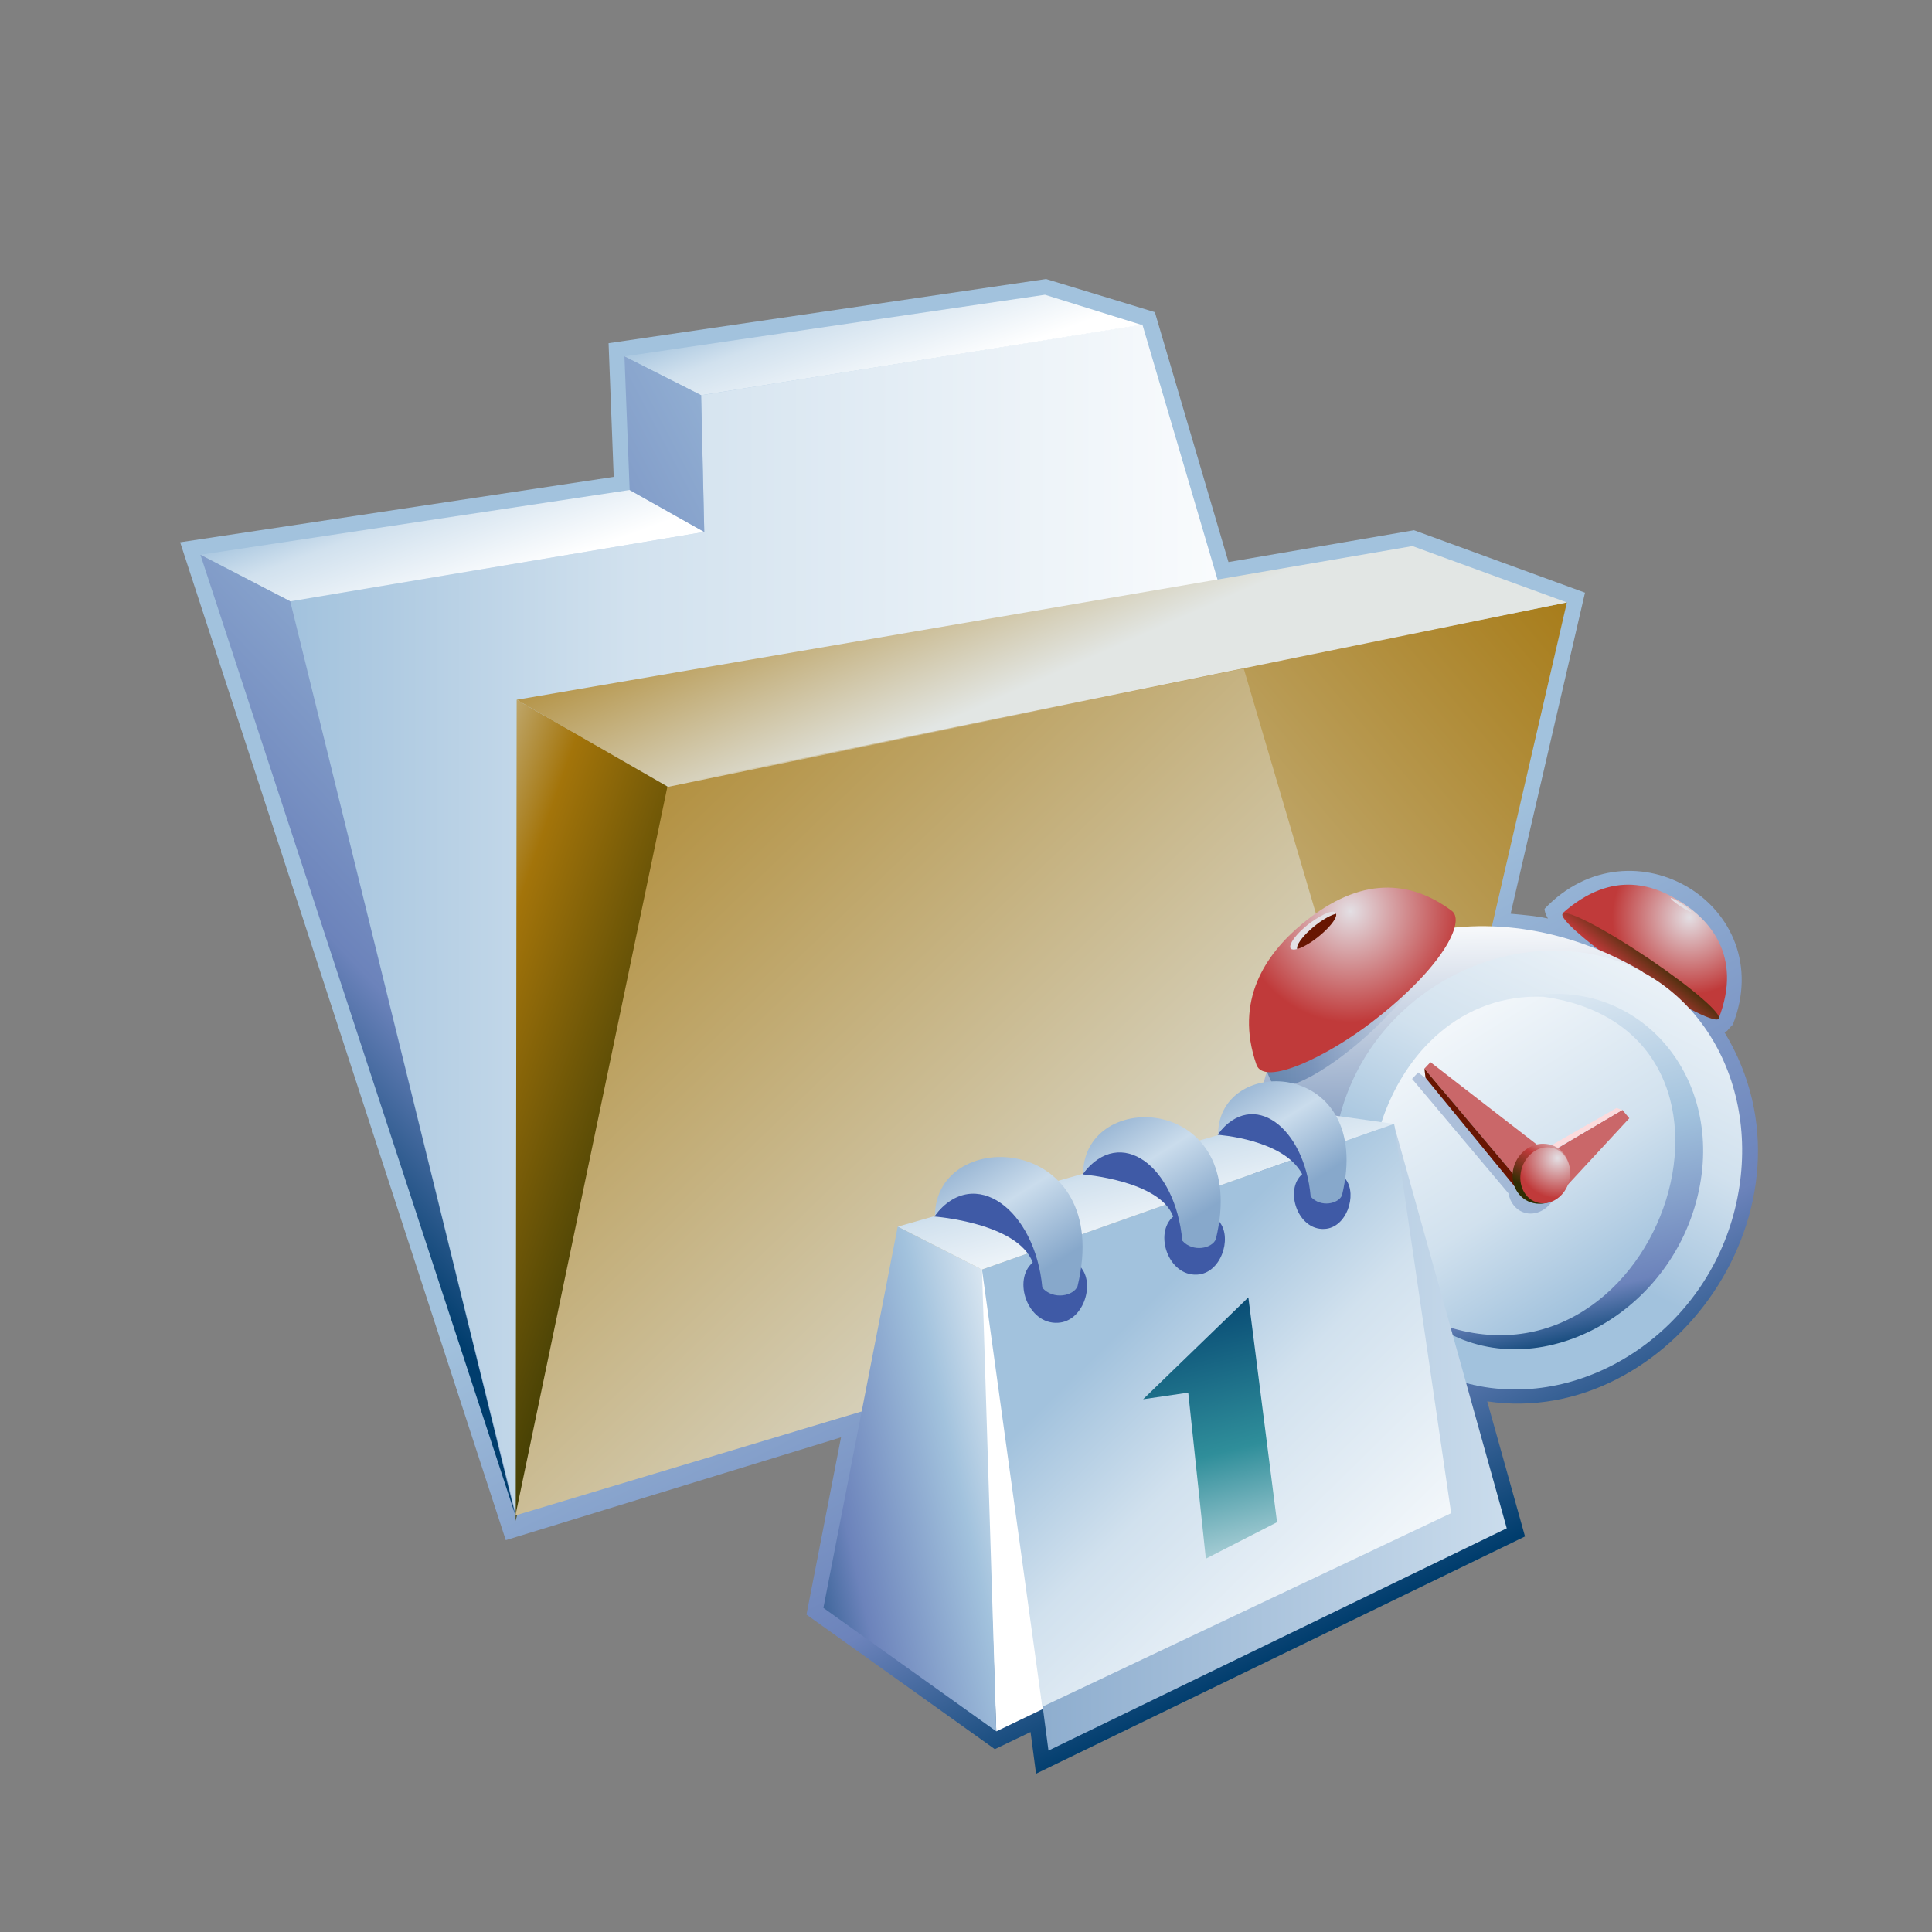 <?xml version="1.0" encoding="UTF-8"?>
<!DOCTYPE svg PUBLIC "-//W3C//DTD SVG 1.1 Tiny//EN" "http://www.w3.org/Graphics/SVG/1.1/DTD/svg11-tiny.dtd">
<svg width="100%" height="100%" viewBox="0 0 88 88">
<rect x="0" y="0" width="88" height="88" fill="#808080" stroke="none"/>
<linearGradient id="_93" gradientUnits="userSpaceOnUse" x1="45.41" y1="44.23" x2="60.83" y2="74.6">
<stop stop-color="#A2C2DD" offset="0.1"/>
<stop stop-color="#6C83BB" offset="0.71"/>
<stop stop-color="#003D6D" offset="0.99"/>
</linearGradient>
<path fill="url(#_93)" d="M47.648,12.71L27.72,15.632l0.234,6.089L8.206,24.7l14.832,45.452l15.27-4.684l-1.574,8.074 l8.579,6.13l1.627-0.78l0.25,1.897l22.272-10.806L67.74,63.83c8.33,1.234,15.595-8.932,10.806-16.814 c0.226-0.11,0.015,0.012,0.381-0.345c2.123-5.392-4.586-9.463-8.575-5.274c0.01,0.223,0.155,0.438,0.157,0.441 c-0.563-0.123-1.133-0.165-1.702-0.219l3.387-14.624l-7.789-2.844c0,0-7.389,1.267-8.45,1.45 c-0.317-1.076-3.353-11.383-3.353-11.383L47.648,12.71z"/>
<linearGradient id="_94" gradientUnits="userSpaceOnUse" x1="64.39" y1="41.87" x2="13.22" y2="41.87">
<stop stop-color="#FFFFFF" offset="0.1"/>
<stop stop-color="#D1E1EE" offset="0.7"/>
<stop stop-color="#A2C2DD" offset="1"/>
</linearGradient>
<polygon fill="url(#_94)" points="23.493,68.962 13.221,27.39 32.078,24.229 31.935,18.002 52.033,14.777 64.393,56.736 "/>
<linearGradient id="_95" gradientUnits="userSpaceOnUse" x1="36.1" y1="55.86" x2="73.46" y2="24.21">
<stop stop-color="#E2E6E4" offset="0"/>
<stop stop-color="#A3740A" offset="1"/>
</linearGradient>
<polygon fill="url(#_95)" points="30.454,35.639 71.369,27.439 64.593,56.719 23.492,68.566 "/>
<linearGradient id="_96" gradientUnits="userSpaceOnUse" x1="47.93" y1="30.75" x2="42.93" y2="19.42">
<stop stop-color="#E2E6E4" offset="0"/>
<stop stop-color="#A3740A" offset="1"/>
</linearGradient>
<polygon fill="url(#_96)" points="30.348,35.797 71.369,27.439 64.336,24.873 23.533,31.873 "/>
<linearGradient id="_97" gradientUnits="userSpaceOnUse" x1="41.28" y1="18.4" x2="38.91" y2="11.97">
<stop stop-color="#FFFFFF" offset="0.1"/>
<stop stop-color="#D1E1EE" offset="0.7"/>
<stop stop-color="#A2C2DD" offset="1"/>
</linearGradient>
<polygon fill="url(#_97)" points="31.935,18.002 51.996,14.798 47.596,13.426 28.443,16.232 "/>
<linearGradient id="_98" gradientUnits="userSpaceOnUse" x1="21.69" y1="27.7" x2="19.27" y2="21.12">
<stop stop-color="#FFFFFF" offset="0.1"/>
<stop stop-color="#D1E1EE" offset="0.7"/>
<stop stop-color="#A2C2DD" offset="1"/>
</linearGradient>
<polygon fill="url(#_98)" points="13.221,27.39 32.078,24.229 28.68,22.318 9.129,25.268 "/>
<linearGradient id="_99" gradientUnits="userSpaceOnUse" x1="13.44" y1="47.08" x2="29.94" y2="52.81">
<stop stop-color="#E6EEF4" offset="0"/>
<stop stop-color="#A3740A" offset="0.44"/>
<stop stop-color="#474105" offset="0.94"/>
</linearGradient>
<polygon fill="url(#_99)" points="30.453,35.854 23.49,69.279 23.533,31.873 "/>
<linearGradient id="_100" gradientUnits="userSpaceOnUse" x1="33.52" y1="30.71" x2="11.47" y2="51.75">
<stop stop-color="#A2C2DD" offset="0.1"/>
<stop stop-color="#6C83BB" offset="0.71"/>
<stop stop-color="#003D6D" offset="0.99"/>
</linearGradient>
<polygon fill="url(#_100)" points="13.221,27.39 23.477,69.025 9.129,25.268 "/>
<linearGradient id="_101" gradientUnits="userSpaceOnUse" x1="54.95" y1="7.2" x2="6.47" y2="32.79">
<stop stop-color="#FFFFFF" offset="0"/>
<stop stop-color="#A2C2DD" offset="0.35"/>
<stop stop-color="#6C83BB" offset="0.7"/>
<stop stop-color="#003D6D" offset="1"/>
</linearGradient>
<polygon fill="url(#_101)" points="28.443,16.232 28.68,22.318 32.078,24.229 31.935,18.002 "/>
<linearGradient id="_102" gradientUnits="userSpaceOnUse" x1="53.87" y1="64.08" x2="19.87" y2="28.75">
<stop stop-color="#E2E6E4" offset="0"/>
<stop stop-color="#A3740A" offset="1"/>
</linearGradient>
<polygon fill="url(#_102)" points="23.477,69.025 30.396,35.847 56.65,30.449 64.393,56.736 "/>
<linearGradient id="_103" gradientUnits="userSpaceOnUse" x1="78.02" y1="46.38" x2="78.02" y2="46.38">
<stop stop-color="#A2C2DD" offset="0.1"/>
<stop stop-color="#6C83BB" offset="0.71"/>
<stop stop-color="#003D6D" offset="0.99"/>
</linearGradient>
<path fill="url(#_103)" d="M78.033,46.364c0-0.003,0-0.003,0-0.005C78.033,46.361,78.033,46.361,78.033,46.364z"/>
<linearGradient id="_104" gradientUnits="userSpaceOnUse" x1="66.22" y1="42.01" x2="66.22" y2="42.02">
<stop stop-color="#A2C2DD" offset="0.1"/>
<stop stop-color="#6C83BB" offset="0.71"/>
<stop stop-color="#003D6D" offset="0.99"/>
</linearGradient>
<path fill="url(#_104)" d="M66.247,41.992c-0.007,0.002-0.017,0-0.024,0.002 C66.23,41.992,66.238,41.992,66.247,41.992z"/>
<radialGradient id="_105" gradientUnits="userSpaceOnUse" cx="76.95" cy="41.78" r="3.52">
<stop stop-color="#E3DFE4" offset="0"/>
<stop stop-color="#C03A3A" offset="1"/>
</radialGradient>
<path fill="url(#_105)" d="M78.275,46.412c1.156-2.944-0.531-4.557-1.619-5.272 c-1.178-0.775-3.153-1.617-5.488,0.461L78.275,46.412z"/>
<linearGradient id="_106" gradientUnits="userSpaceOnUse" x1="73.39" y1="45.65" x2="75.49" y2="43.09">
<stop stop-color="#E6EEF4" offset="0"/>
<stop stop-color="#C03A3A" offset="0.44"/>
<stop stop-color="#302D02" offset="0.94"/>
</linearGradient>
<path fill="url(#_106)" d="M74.342,44.354c1.967,1.33,3.715,2.246,3.936,2.059c0.22-0.185-1.178-1.397-3.141-2.725 c-1.964-1.331-3.729-2.256-3.953-2.075C70.964,41.799,72.379,43.023,74.342,44.354z"/>
<path fill="#E3DFE4" d="M76.102,40.908c0.031-0.022,0.26,0.096,0.515,0.268c0.258,0.172,0.438,0.334,0.409,0.357 c-0.027,0.021-0.258-0.1-0.514-0.271C76.256,41.09,76.073,40.931,76.102,40.908z"/>
<linearGradient id="_107" gradientUnits="userSpaceOnUse" x1="65.85" y1="41.58" x2="66.16" y2="62.84">
<stop stop-color="#FFFFFF" offset="0"/>
<stop stop-color="#496DA2" offset="0.71"/>
<stop stop-color="#235487" offset="0.99"/>
</linearGradient>
<path fill="url(#_107)" d="M67.404,63.145l7.414-18.885c-7.161-4.218-15.469-1.736-17.256,5.036 C56.02,55.127,57.904,60.869,67.404,63.145z"/>
<linearGradient id="_108" gradientUnits="userSpaceOnUse" x1="77.86" y1="37.03" x2="68.68" y2="55.77">
<stop stop-color="#FFFFFF" offset="0.1"/>
<stop stop-color="#D1E1EE" offset="0.7"/>
<stop stop-color="#A2C2DD" offset="1"/>
</linearGradient>
<path fill="url(#_108)" d="M72.479,43.455c4.967,0.927,7.896,6.13,6.545,11.615 c-1.351,5.479-6.654,9.005-11.621,8.07c-4.965-0.931-7.569-5.983-6.545-11.539 C61.924,45.833,67.516,42.523,72.479,43.455z"/>
<linearGradient id="_109" gradientUnits="userSpaceOnUse" x1="68.07" y1="41.71" x2="72.56" y2="61.47">
<stop stop-color="#FFFFFF" offset="0"/>
<stop stop-color="#A2C2DD" offset="0.53"/>
<stop stop-color="#6C83BB" offset="0.87"/>
<stop stop-color="#003D6D" offset="1"/>
</linearGradient>
<path fill="url(#_109)" d="M64.971,60.07c4.198,3.313,10.74,0.361,12.287-5.331 c1.479-5.443-2.4-10.136-7.438-9.396C69.82,45.343,64.93,60.061,64.971,60.07z"/>
<linearGradient id="_110" gradientUnits="userSpaceOnUse" x1="62.7" y1="42.61" x2="72.93" y2="59.01">
<stop stop-color="#FFFFFF" offset="0.1"/>
<stop stop-color="#D1E1EE" offset="0.7"/>
<stop stop-color="#A2C2DD" offset="1"/>
</linearGradient>
<path fill="url(#_110)" d="M64.971,60.07c10.404,4.548,16.6-13.104,5.319-14.67 C62.876,45.129,59.833,56.021,64.971,60.07z"/>
<linearGradient id="_111" gradientUnits="userSpaceOnUse" x1="65.76" y1="45.2" x2="57.33" y2="45.2">
<stop stop-color="#FFFFFF" offset="0"/>
<stop stop-color="#496DA2" offset="0.71"/>
<stop stop-color="#235487" offset="0.99"/>
</linearGradient>
<path fill="url(#_111)" fill-opacity="0.5" d="M57.883,49.215c0.451,0.934,3.044-0.742,4.756-2.396 c2.797-2.707,3.538-4.79,2.907-5.188c-2.226-1.297-4.37-0.812-6.396,1.307C57.729,44.42,56.607,46.563,57.883,49.215z"/>
<radialGradient id="_112" gradientUnits="userSpaceOnUse" cx="61.51" cy="41.51" r="5.06">
<stop stop-color="#E3DFE4" offset="0"/>
<stop stop-color="#C03A3A" offset="1"/>
</radialGradient>
<path fill="url(#_112)" d="M57.229,48.493c0.355,1.026,3.267-0.407,5.248-1.931c3.244-2.49,4.271-4.579,3.66-5.066 c-2.169-1.621-4.467-1.373-6.837,0.596C57.643,43.469,56.214,45.572,57.229,48.493z"/>
<path fill="#E3DFE4" d="M60.857,41.616c-0.088-0.298-0.92,0.207-1.291,0.506c-0.813,0.652-1.064,1.266-0.479,1.104 L60.857,41.616z"/>
<path fill="#681602" d="M60.857,41.618c-0.729,0.198-1.871,1.264-1.771,1.608C59.784,43.033,60.961,41.959,60.857,41.618 z"/>
<path fill="#5C7BB3" fill-opacity="0.4" d="M68.707,54.355c0.079,0.438,0.369,0.799,0.791,0.896 c0.548,0.127,1.118-0.235,1.352-0.825l2.797-3.021l-0.314-0.384l-3.021,1.789c-0.057-0.024-0.106-0.05-0.168-0.062 c-0.166-0.039-0.332-0.031-0.494,0.017l-5.056-3.918l-0.276,0.295L68.707,54.355z"/>
<polygon fill="#CA6769" points="69.807,52.975 73.896,50.555 74.213,50.934 70.893,54.523 "/>
<polygon fill="#CA6769" points="71.146,53.021 65.156,48.38 64.879,48.674 69.795,54.507 "/>
<polygon fill="#FCDBDD" points="70.451,52.575 70.221,52.422 73.627,50.468 73.896,50.555 "/>
<polygon fill="#681602" points="64.93,49.09 69.162,54.252 69.795,54.507 64.879,48.674 "/>
<linearGradient id="_113" gradientUnits="userSpaceOnUse" x1="71.16" y1="51.69" x2="69.7" y2="54.4">
<stop stop-color="#E6EEF4" offset="0"/>
<stop stop-color="#C03A3A" offset="0.44"/>
<stop stop-color="#302D02" offset="0.94"/>
</linearGradient>
<path fill="url(#_113)" d="M70.561,52.125c0.695,0.156,1.103,0.883,0.905,1.624 c-0.194,0.737-0.92,1.21-1.614,1.052c-0.697-0.154-1.103-0.883-0.908-1.623C69.141,52.439,69.863,51.968,70.561,52.125z "/>
<radialGradient id="_114" gradientUnits="userSpaceOnUse" cx="70.94" cy="52.75" r="1.83">
<stop stop-color="#E3DFE4" offset="0"/>
<stop stop-color="#C03A3A" offset="1"/>
</radialGradient>
<path fill="url(#_114)" d="M70.706,52.282c0.604,0.139,0.944,0.813,0.769,1.506 c-0.178,0.687-0.809,1.135-1.41,0.998c-0.603-0.142-0.945-0.813-0.771-1.501C69.475,52.589,70.104,52.141,70.706,52.282 z"/>
<polygon fill="#FFFFFF" points="44.63,57.764 66.098,68.922 45.38,78.861 "/>
<linearGradient id="_115" gradientUnits="userSpaceOnUse" x1="53.41" y1="58.03" x2="51.48" y2="50.87">
<stop stop-color="#FFFFFF" offset="0.1"/>
<stop stop-color="#D1E1EE" offset="0.7"/>
<stop stop-color="#A2C2DD" offset="1"/>
</linearGradient>
<polygon fill="url(#_115)" points="44.729,57.827 63.5,51.193 59.328,50.605 40.889,55.872 "/>
<linearGradient id="_116" gradientUnits="userSpaceOnUse" x1="48.88" y1="66.07" x2="33.77" y2="69.48">
<stop stop-color="#FFFFFF" offset="0"/>
<stop stop-color="#A2C2DD" offset="0.35"/>
<stop stop-color="#6C83BB" offset="0.7"/>
<stop stop-color="#003D6D" offset="1"/>
</linearGradient>
<polygon fill="url(#_116)" points="44.729,57.827 40.889,55.872 37.505,73.236 45.38,78.861 "/>
<linearGradient id="_117" gradientUnits="userSpaceOnUse" x1="68.63" y1="65.5" x2="44.91" y2="65.5">
<stop stop-color="#CADCEC" offset="0"/>
<stop stop-color="#87A8CB" offset="1"/>
</linearGradient>
<polygon fill="url(#_117)" points="44.914,58.068 47.756,79.736 68.63,69.611 63.503,51.268 "/>
<linearGradient id="_118" gradientUnits="userSpaceOnUse" x1="67.07" y1="76.26" x2="51.36" y2="60.27">
<stop stop-color="#FFFFFF" offset="0.1"/>
<stop stop-color="#D1E1EE" offset="0.7"/>
<stop stop-color="#A2C2DD" offset="1"/>
</linearGradient>
<polygon fill="url(#_118)" points="44.729,57.827 47.475,77.741 66.098,68.922 63.501,51.189 "/>
<path fill="#3F5AA6" d="M55.462,51.689c0,0,3.011,0.194,3.851,1.793c-0.82,0.705-0.211,2.563,1.014,2.494 c1.01-0.045,1.497-1.547,0.979-2.246C61.303,53.73,57.896,48.043,55.462,51.689z"/>
<linearGradient id="_119" gradientUnits="userSpaceOnUse" x1="59.78" y1="53.81" x2="56.49" y2="48.56">
<stop stop-color="#87A8CB" offset="0"/>
<stop stop-color="#CADCEC" offset="0.5"/>
<stop stop-color="#87A8CB" offset="1"/>
</linearGradient>
<path fill="url(#_119)" d="M59.7,54.503c0.456,0.515,1.272,0.33,1.427-0.062c1.497-6.188-5.607-6.478-5.645-2.795 C57.073,49.57,59.415,51.334,59.7,54.503z"/>
<path fill="#3F5AA6" d="M49.311,53.493c0,0,3.516,0.271,4.127,1.92c-0.883,0.76-0.227,2.715,1.086,2.644 c1.08-0.052,1.601-1.627,1.043-2.373C55.564,55.684,51.919,49.588,49.311,53.493z"/>
<linearGradient id="_120" gradientUnits="userSpaceOnUse" x1="53.94" y1="55.76" x2="50.41" y2="50.14">
<stop stop-color="#87A8CB" offset="0"/>
<stop stop-color="#CADCEC" offset="0.5"/>
<stop stop-color="#87A8CB" offset="1"/>
</linearGradient>
<path fill="url(#_120)" d="M53.852,56.511c0.488,0.548,1.361,0.351,1.528-0.067c1.604-6.627-6.008-6.935-6.047-2.989 C51.036,51.227,53.546,53.114,53.852,56.511z"/>
<path fill="#3F5AA6" d="M42.56,55.411c0,0,3.799,0.284,4.479,2.094c-0.93,0.795-0.232,2.824,1.145,2.746 c1.133-0.053,1.676-1.681,1.094-2.465C49.275,57.786,45.3,51.309,42.56,55.411z"/>
<linearGradient id="_121" gradientUnits="userSpaceOnUse" x1="47.51" y1="57.88" x2="43.75" y2="51.88">
<stop stop-color="#87A8CB" offset="0"/>
<stop stop-color="#CADCEC" offset="0.5"/>
<stop stop-color="#87A8CB" offset="1"/>
</linearGradient>
<path fill="url(#_121)" d="M47.477,58.655c0.51,0.575,1.428,0.368,1.604-0.07c1.681-6.961-6.452-7.36-6.495-3.221 C44.375,53.03,47.152,55.088,47.477,58.655z"/>
<linearGradient id="_122" gradientUnits="userSpaceOnUse" x1="57.29" y1="73.06" x2="53.48" y2="57.36">
<stop stop-color="#E6EEF4" offset="0"/>
<stop stop-color="#2F8E9A" offset="0.44"/>
<stop stop-color="#003D6D" offset="0.94"/>
</linearGradient>
<polygon fill="url(#_122)" points="56.861,59.094 52.068,63.734 54.123,63.432 54.925,70.995 58.167,69.334 "/>
<rect fill="none" height="88" width="88"/>
</svg>